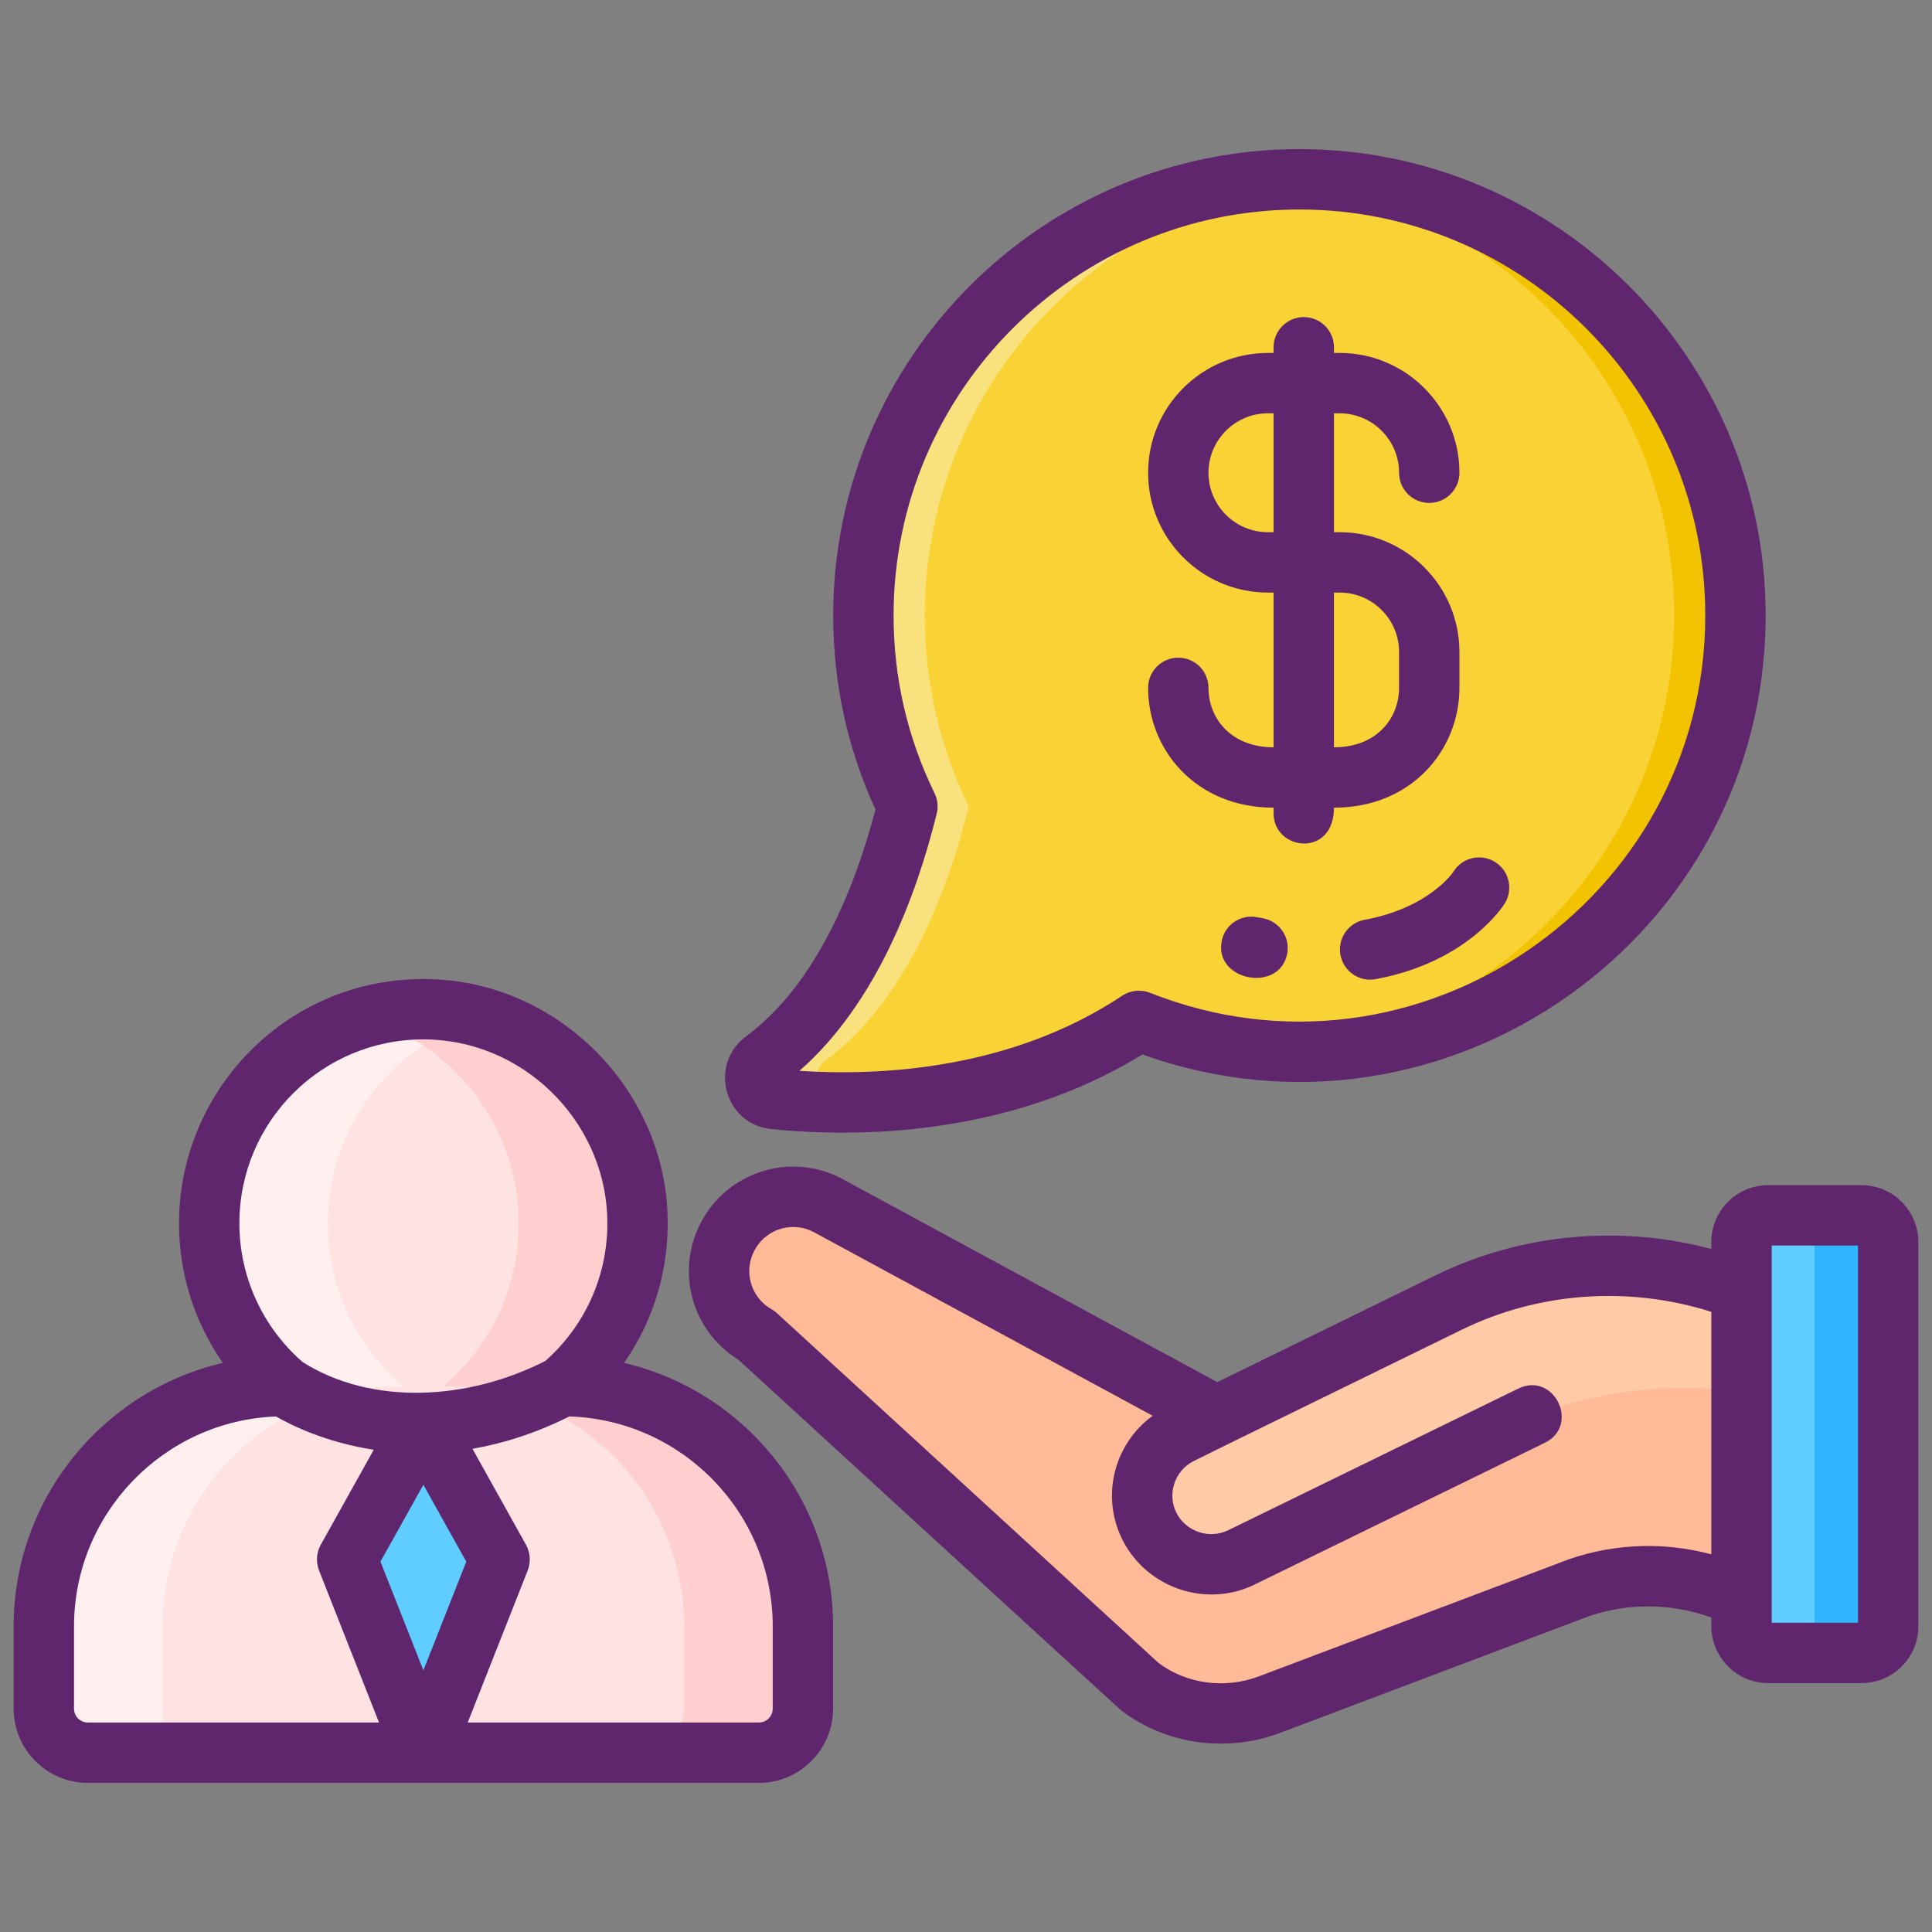 <svg xmlns="http://www.w3.org/2000/svg"  viewBox="0 0 256 256" width="40px" height="40px"><rect x="0" y="0" width="256" height="256" fill="#808080" stroke="none"/><path fill="#FFBB98" d="M217.699,167.964c-1.46-0.132-2.927-0.202-4.394-0.202 c-5.248,0-10.512,0.846-15.574,2.554c-2.011,0.675-3.967,1.475-5.862,2.407L161.256,187.7l-51.226-27.794 c-1.545-0.885-3.222-1.304-4.883-1.304c-3.401,0-6.708,1.77-8.525,4.93c-2.702,4.697-1.079,10.706,3.626,13.4l50.643,46.396 c0.031,0.023,0.062,0.054,0.093,0.078c4.946,3.773,11.545,4.596,17.368,2.399l40.931-15.458 c4.542-1.529,9.301-1.863,13.851-1.102c2.655,0.443,5.241,1.258,7.686,2.43v-40.644 C226.588,169.4,222.171,168.376,217.699,167.964z"/><path fill="#5FCDFF" d="M250.229,164.6v50.943c0,1.943-1.571,3.515-3.515,3.515h-12.378c-1.943,0-3.515-1.571-3.515-3.515V164.6 c0-1.937,1.571-3.515,3.515-3.515h12.378C248.658,161.086,250.229,162.664,250.229,164.6z"/><path fill="#30B6FF" d="M250.229,164.6v50.943c0,1.943-1.571,3.515-3.515,3.515h-2.758c-1.943,0-3.515-1.571-3.515-3.515V164.6 c0-1.937,1.571-3.515,3.515-3.515h2.758C248.658,161.086,250.229,162.664,250.229,164.6z"/><path fill="#FFCAA6" d="M217.699,167.964c-1.46-0.132-2.927-0.202-4.394-0.202 c-5.248,0-10.512,0.846-15.574,2.554c-2.011,0.675-3.967,1.475-5.862,2.407L161.256,187.7l-4.852,2.376 c-3.175,1.599-5.008,4.814-5.008,8.136c0,1.382,0.311,2.787,0.978,4.099c2.267,4.495,7.74,6.304,12.236,4.037l37.583-18.384 c0,0,10.889-4.887,24.248-3.949l4.378,0.352v-13.336C226.588,169.4,222.171,168.376,217.699,167.964z"/><g><path fill="#FFE2E2" d="M74.543,183.663c6.395-5.476,10.331-13.741,9.903-22.915c-0.668-14.316-12.236-26.08-26.54-26.966 c-16.492-1.022-30.186,12.051-30.186,28.323c0,8.629,3.857,16.354,9.935,21.558h0c-17.588,0-31.847,14.258-31.847,31.847v10.897 c0,3.222,2.612,5.834,5.834,5.834h88.915c3.222,0,5.834-2.612,5.834-5.834v-10.897 C106.39,197.921,92.132,183.663,74.543,183.663L74.543,183.663z"/><path fill="#FFEFEE" d="M53.391,183.663c-8.793,0-16.758,3.568-22.518,9.329c-5.761,5.761-9.329,13.725-9.329,22.519v10.892 c0,3.221,2.613,5.834,5.834,5.834h-15.74c-3.221,0-5.834-2.613-5.834-5.834V215.51c0-8.793,3.568-16.758,9.329-22.519 c5.761-5.761,13.725-9.329,22.518-9.329c-6.076-5.205-9.937-12.928-9.937-21.564c0-16.265,13.704-29.339,30.189-28.321 c2.088,0.126,4.124,0.493,6.065,1.06c-11.847,3.41-20.514,14.323-20.514,27.261C43.454,170.736,47.316,178.459,53.391,183.663z"/><path fill="#FFCFCF" d="M106.393,215.51v10.892c0,3.221-2.613,5.834-5.834,5.834h-15.74c3.221,0,5.834-2.613,5.834-5.834V215.51 c0-17.587-14.26-31.847-31.847-31.847c6.39-5.477,10.325-13.746,9.895-22.917c-0.567-12.225-9.087-22.581-20.472-25.908 c3.043-0.881,6.306-1.27,9.675-1.06c14.302,0.892,25.876,12.655,26.537,26.968c0.43,9.171-3.505,17.44-9.895,22.917 C92.133,183.663,106.393,197.924,106.393,215.51z"/><polygon fill="#5FCDFF" points="56.099,188.524 45.999,206.634 56.099,232.237 66.198,206.634"/><g><path fill="#F9D335" d="M172.182,23.76c-31.91,0-57.777,25.868-57.777,57.777c0,9.082,2.098,17.673,5.832,25.319 c-2.769,11.202-8.279,25.745-19.002,33.689c-2.081,1.541-1.219,4.826,1.358,5.084c11.027,1.104,31.183,1.04,48.315-10.358 c6.584,2.609,13.762,4.044,21.275,4.044c31.91,0,57.777-25.868,57.777-57.777S204.091,23.76,172.182,23.76z"/><path fill="#F9E27D" d="M122.53,81.536c0,9.083,2.096,17.673,5.833,25.321c-2.773,11.201-8.281,25.743-19.005,33.689 c-2.08,1.544-1.219,4.826,1.359,5.086c1.506,0.152,3.185,0.282,4.999,0.363c-5.053,0.227-9.565-0.005-13.123-0.363 c-2.578-0.26-3.439-3.542-1.359-5.086c10.724-7.946,16.232-22.488,19.005-33.689c-3.737-7.648-5.833-16.238-5.833-25.321 c0-31.907,25.868-57.774,57.774-57.774c1.365,0,2.719,0.049,4.062,0.146C146.231,25.987,122.53,50.994,122.53,81.536z"/><path fill="#F2C300" d="M229.959,81.536c0,31.912-25.868,57.78-57.78,57.78c-1.365,0-2.719-0.049-4.062-0.146 c30.016-2.08,53.718-27.086,53.718-57.633c0-30.542-23.701-55.548-53.718-57.628c1.343-0.097,2.697-0.146,4.062-0.146 C204.092,23.761,229.959,49.629,229.959,81.536z"/></g></g><g><path fill="#5F266D" d="M246.665,157.042h-12.378c-4.15,0-7.527,3.377-7.527,7.527v0.924c-12.236-3.246-25.33-2.023-36.688,3.564 c-1.077,0.527-27.959,13.68-28.778,14.082l-49.353-26.746c-6.702-3.821-15.11-1.381-18.819,5.154 c-3.736,6.492-1.604,14.742,4.729,18.631c0.205,0.188,50.467,46.27,50.691,46.441c5.965,4.572,14.111,5.678,21.228,2.94 l40.852-15.433c5.277-1.772,10.919-1.686,16.138,0.208v1.156c0,3.974,3.236,7.528,7.527,7.528h12.378 c4.15,0,7.527-3.377,7.527-7.528v-50.923C254.193,160.419,250.816,157.042,246.665,157.042z M226.76,205.957 c-6.159-1.648-12.647-1.459-18.77,0.616c-0.107,0.036-40.964,15.472-41.07,15.512c-4.526,1.744-9.642,1.08-13.39-1.723 c-1.22-1.124-50.252-46.058-50.56-46.342c-0.228-0.213-0.48-0.398-0.752-0.552c-2.769-1.572-3.785-5.112-2.151-7.951 c1.604-2.824,5.174-3.749,7.931-2.163c0.037,0.022,44.694,24.222,44.732,24.243c-5.146,3.753-6.909,10.709-3.965,16.512 c3.293,6.406,11.19,8.993,17.562,5.807l38.353-18.728c4.748-2.319,1.247-9.511-3.51-7.189l-38.387,18.745 c-2.51,1.253-5.607,0.227-6.894-2.273c-1.278-2.519-0.226-5.601,2.249-6.854c5.618-2.786,4.079-2.024,35.457-17.377 c10.266-5.05,22.207-5.885,33.165-2.414V205.957z M246.193,215.021H234.76c0-9.397,0-39.098,0-49.979h11.433V215.021z"/><path fill="#5F266D" d="M82.686,180.595c4.043-5.787,6.094-12.771,5.755-20.034c-0.758-16.25-14.062-29.767-30.289-30.771 c-19.191-1.172-34.433,14.126-34.433,32.315c0,6.681,2.059,13.113,5.803,18.488C13.661,184.286,1.807,198.54,1.807,215.51v10.896 c0,5.423,4.412,9.834,9.834,9.834h88.915c5.422,0,9.834-4.411,9.834-9.834V215.51C110.39,198.544,98.542,184.292,82.686,180.595z M56.087,137.725c13.167,0,23.778,10.648,24.364,23.209c0.347,7.431-2.634,14.469-8.179,19.392 c-10.252,5.239-23.007,5.959-32.176,0.153c-5.323-4.64-8.376-11.322-8.376-18.374C31.719,148.547,42.697,137.725,56.087,137.725z M11.641,228.24c-1.011,0-1.834-0.822-1.834-1.834V215.51c0-14.993,11.911-27.25,26.767-27.82 c2.05,1.179,6.615,3.433,12.949,4.411l-7.018,12.585c-0.584,1.047-0.667,2.301-0.227,3.416l7.944,20.139H11.641z M56.099,221.336 l-5.684-14.408l5.684-10.191l5.684,10.191L56.099,221.336z M102.39,226.406c0,1.012-0.823,1.834-1.834,1.834H61.975l7.944-20.139 c0.44-1.115,0.357-2.369-0.227-3.416l-7.089-12.712c4.001-0.687,8.313-2.026,12.848-4.288c14.935,0.481,26.94,12.773,26.94,27.825 V226.406z"/><path fill="#5F266D" d="M102.193,149.609c16.84,1.685,34.771-0.992,49.181-9.889c40.199,14.392,82.584-15.6,82.584-58.184 c0-34.064-27.713-61.777-61.777-61.777s-61.777,27.713-61.777,61.777c0,8.989,1.883,17.637,5.6,25.729 c-2.656,10.139-7.736,23.089-17.151,30.064C93.84,141.042,95.982,148.987,102.193,149.609z M124.119,107.816 c0.225-0.911,0.123-1.872-0.289-2.715c-3.6-7.374-5.426-15.303-5.426-23.564c0-29.653,24.125-53.777,53.777-53.777 s53.777,24.124,53.777,53.777c0,37.81-38.293,64-73.579,50.015c-1.22-0.483-2.597-0.338-3.689,0.389 c-14.776,9.831-32.147,10.645-42.761,9.951C116.156,132.942,121.449,118.618,124.119,107.816z"/><path fill="#5F266D" d="M192.583,115.506c-0.029,0.048-3.175,4.79-11.759,6.369c-2.173,0.399-3.61,2.484-3.21,4.657 c0.398,2.16,2.47,3.612,4.658,3.21c12.174-2.239,16.92-9.711,17.116-10.027c1.162-1.879,0.581-4.345-1.298-5.507 C196.211,113.047,193.744,113.628,192.583,115.506z"/><path fill="#5F266D" d="M167.322,121.673l-0.781-0.142c-2.171-0.41-4.261,1.025-4.667,3.196c-0.992,5.306,7.765,6.872,8.695,1.577 C170.951,124.128,169.497,122.055,167.322,121.673z"/><path fill="#5F266D" d="M160.13,91.145c0-2.209-1.791-4-4-4s-4,1.791-4,4c0,8.143,6.254,15.877,16.626,15.877v0.75 c0,4.971,8,5.943,8-0.75c10.364,0,16.627-7.736,16.627-15.877v-4.75c0-8.754-7.122-15.876-15.876-15.876h-0.75V54.766h0.75 c4.343,0,7.876,3.533,7.876,7.876c0,2.209,1.791,4,4,4s4-1.791,4-4c0-8.754-7.122-15.876-15.876-15.876h-0.75v-0.75 c0-2.209-1.791-4-4-4s-4,1.791-4,4v0.75h-0.75c-8.754,0-15.876,7.122-15.876,15.876c0,8.755,7.122,15.877,15.876,15.877h0.75 v20.503C163.101,99.021,160.13,95.169,160.13,91.145z M176.757,78.519h0.75c4.343,0,7.876,3.533,7.876,7.876v4.75 c0,3.973-2.908,7.877-8.627,7.877V78.519z M168.006,70.519c-4.343,0-7.876-3.533-7.876-7.877c0-4.343,3.533-7.876,7.876-7.876 h0.75v15.753H168.006z"/></g></svg>